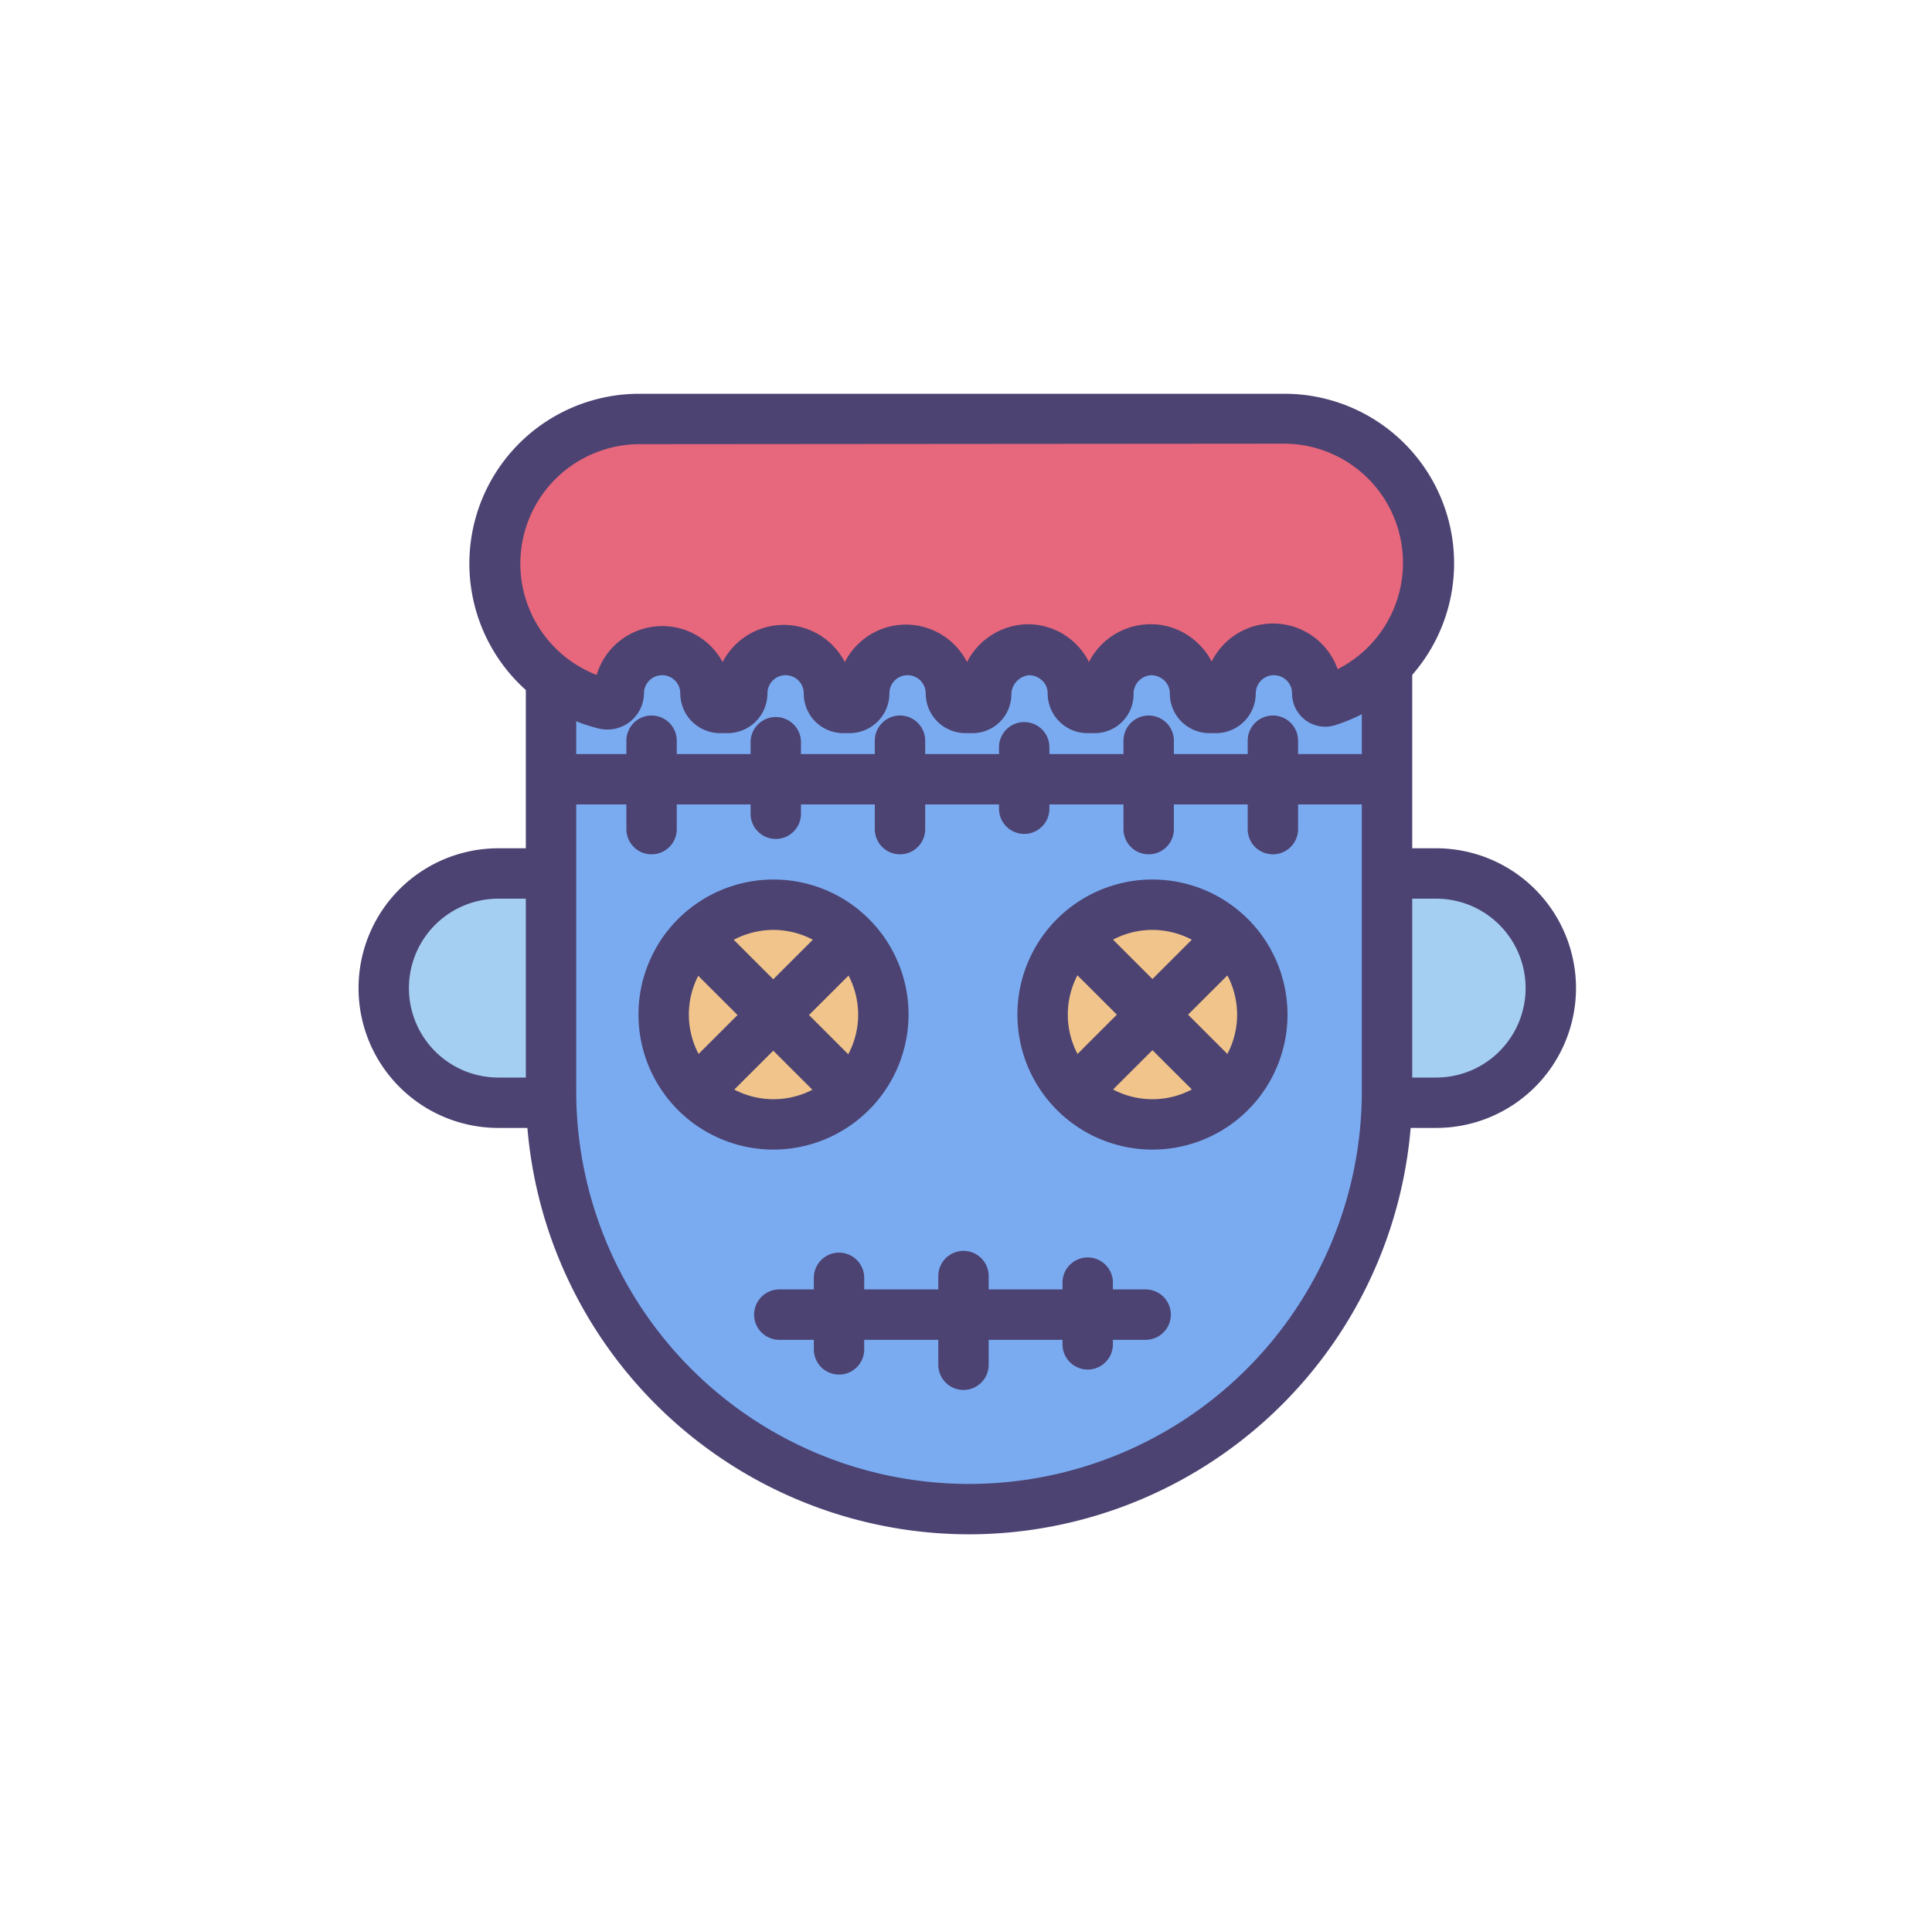 <?xml version="1.0" standalone="no"?><!DOCTYPE svg PUBLIC "-//W3C//DTD SVG 1.1//EN" "http://www.w3.org/Graphics/SVG/1.1/DTD/svg11.dtd"><svg t="1681720601016" class="icon" viewBox="0 0 1026 1024" version="1.1" xmlns="http://www.w3.org/2000/svg" p-id="13954" xmlns:xlink="http://www.w3.org/1999/xlink" width="128.25" height="128"><path d="M736.723 463.898H762.681a60.881 60.881 0 0 1 60.881 60.881A60.881 60.881 0 0 1 762.681 585.659h-25.423" fill="#A4CFF2" p-id="13955"></path><path d="M762.681 599.039h-25.423v-26.761H762.681a47.5 47.5 0 1 0 0-95.001h-25.423v-26.761H762.681a74.261 74.261 0 0 1 0 148.522z" fill="#4C4372" p-id="13956"></path><path d="M289.953 463.898h-25.289a60.881 60.881 0 0 0-60.881 60.881 60.881 60.881 0 0 0 60.881 60.881h25.289" fill="#A4CFF2" p-id="13957"></path><path d="M289.953 599.039h-25.289a74.261 74.261 0 0 1 0-148.522h25.289v26.761h-25.289a47.5 47.5 0 0 0 0 95.001h25.289z" fill="#4C4372" p-id="13958"></path><path d="M736.59 345.883v233.621A221.98 221.98 0 0 1 514.609 801.484a221.98 221.98 0 0 1-221.98-221.98V329.826" fill="#7AABF1" p-id="13959"></path><path d="M514.609 814.865a235.628 235.628 0 0 1-235.361-235.361V329.826h26.761v249.678a208.6 208.6 0 1 0 417.2 0V345.883h26.761v233.621A235.628 235.628 0 0 1 514.609 814.865z" fill="#4C4372" p-id="13960"></path><path d="M681.195 222.516H339.594a76.803 76.803 0 0 0-76.803 76.67 76.536 76.536 0 0 0 59.007 74.662 5.754 5.754 0 0 0 7.092-5.62 23.014 23.014 0 0 1 23.014-23.014 23.014 23.014 0 0 1 22.747 23.014 7.761 7.761 0 0 0 7.761 7.761h3.345a7.761 7.761 0 0 0 7.761-7.761 23.014 23.014 0 0 1 23.014-23.014 23.014 23.014 0 0 1 23.014 23.014 7.627 7.627 0 0 0 7.627 7.761h3.345a7.761 7.761 0 0 0 7.761-7.761A23.014 23.014 0 0 1 481.693 345.214a23.014 23.014 0 0 1 23.014 23.014 7.761 7.761 0 0 0 7.627 7.761h4.014a7.225 7.225 0 0 0 7.092-7.225 23.683 23.683 0 0 1 22.479-23.549 23.014 23.014 0 0 1 23.549 23.014 7.761 7.761 0 0 0 7.761 7.761h3.88a7.225 7.225 0 0 0 7.225-7.225 23.014 23.014 0 1 1 46.028 0 7.627 7.627 0 0 0 7.627 7.761h3.345a7.761 7.761 0 0 0 7.761-7.761 23.014 23.014 0 0 1 23.014-23.014 23.014 23.014 0 0 1 23.014 23.014 4.282 4.282 0 0 0 5.486 4.148 76.937 76.937 0 0 0 53.521-73.191 76.803 76.803 0 0 0-76.937-77.205z" fill="#E7677C" p-id="13961"></path><path d="M645.202 389.369H642.258a21.007 21.007 0 0 1-21.007-21.141 9.366 9.366 0 0 0-2.944-6.824 10.437 10.437 0 0 0-6.958-2.81 9.901 9.901 0 0 0-9.366 10.169 20.606 20.606 0 0 1-20.606 20.606h-3.88a21.141 21.141 0 0 1-21.141-21.141 8.965 8.965 0 0 0-2.944-6.824 10.169 10.169 0 0 0-6.958-2.81 10.437 10.437 0 0 0-9.366 10.169 20.606 20.606 0 0 1-20.472 20.606h-4.014a21.141 21.141 0 0 1-21.007-21.141 9.634 9.634 0 0 0-19.268 0 21.141 21.141 0 0 1-21.141 21.141h-3.345a21.007 21.007 0 0 1-21.007-21.141 9.634 9.634 0 1 0-19.268 0 21.141 21.141 0 0 1-21.141 21.141h-3.747a21.141 21.141 0 0 1-21.409-21.141 9.634 9.634 0 0 0-19.268 0 19.535 19.535 0 0 1-7.493 15.12 19.402 19.402 0 0 1-16.324 3.613 90.184 90.184 0 0 1 20.873-177.825h342.136A90.05 90.05 0 0 1 709.16 385.087a17.528 17.528 0 0 1-15.789-2.542 17.796 17.796 0 0 1-7.225-14.317 9.634 9.634 0 0 0-19.268 0 21.141 21.141 0 0 1-21.676 21.141zM339.594 235.896a63.423 63.423 0 0 0-22.747 122.564 36.395 36.395 0 0 1 66.902-6.824 36.528 36.528 0 0 1 64.895 0 36.395 36.395 0 0 1 64.895 0 36.796 36.796 0 0 1 31.31-20.071 36.127 36.127 0 0 1 33.451 20.071 36.662 36.662 0 0 1 31.31-20.071 35.859 35.859 0 0 1 26.761 10.303 34.521 34.521 0 0 1 7.092 9.5 36.395 36.395 0 0 1 66.902 4.014 63.289 63.289 0 0 0-28.902-119.754zM608.406 711.568H413.855a13.38 13.38 0 0 1 0-26.761h194.551a13.38 13.38 0 0 1 0 26.761z" fill="#4C4372" p-id="13962"></path><path d="M445.566 730.033a13.38 13.38 0 0 1-13.38-13.38v-38a13.38 13.38 0 0 1 26.761 0v38a13.38 13.38 0 0 1-13.38 13.38zM511.665 738.195a13.38 13.38 0 0 1-13.38-13.38v-47.099a13.38 13.38 0 0 1 26.761 0v47.099a13.38 13.38 0 0 1-13.38 13.38zM577.631 727.357a13.38 13.38 0 0 1-13.38-13.38v-32.782a13.38 13.38 0 0 1 26.761 0v32.782a13.38 13.38 0 0 1-13.38 13.38zM735.921 427.235H294.368a13.38 13.38 0 0 1 0-26.761h441.552a13.38 13.38 0 0 1 0 26.761z" fill="#4C4372" p-id="13963"></path><path d="M346.016 453.728a13.38 13.38 0 0 1-13.38-13.38V393.383a13.38 13.38 0 0 1 26.761 0v46.965a13.38 13.38 0 0 1-13.38 13.38zM411.982 445.566a13.38 13.38 0 0 1-13.38-13.38v-38a13.38 13.38 0 0 1 26.761 0v38a13.38 13.38 0 0 1-13.38 13.38zM477.947 453.728a13.38 13.38 0 0 1-13.38-13.38V393.383a13.38 13.38 0 0 1 26.761 0v46.965a13.38 13.38 0 0 1-13.38 13.38zM543.912 442.89a13.38 13.38 0 0 1-13.38-13.38v-32.648a13.38 13.38 0 0 1 26.761 0v32.648a13.38 13.38 0 0 1-13.38 13.38zM610.011 453.728a13.38 13.38 0 0 1-13.38-13.38V393.383a13.38 13.38 0 0 1 26.761 0v46.965a13.38 13.38 0 0 1-13.38 13.38zM675.976 453.728a13.38 13.38 0 0 1-13.38-13.38V393.383a13.38 13.38 0 0 1 26.761 0v46.965a13.38 13.38 0 0 1-13.38 13.38z" fill="#4C4372" p-id="13964"></path><path d="M612.018 538.828m-58.338 0a58.338 58.338 0 1 0 116.677 0 58.338 58.338 0 1 0-116.677 0Z" fill="#F0C48A" p-id="13965"></path><path d="M612.018 610.546a71.719 71.719 0 1 1 71.719-71.719 71.719 71.719 0 0 1-71.719 71.719z m0-116.677a44.958 44.958 0 1 0 44.958 44.958 45.092 45.092 0 0 0-44.958-44.958z" fill="#4C4372" p-id="13966"></path><path d="M643.061 583.384a13.38 13.38 0 0 1-9.366-4.014l-62.219-62.085a13.38 13.38 0 0 1 0-19 13.38 13.38 0 0 1 18.866 0l62.219 62.219a13.38 13.38 0 0 1 0 18.866 13.38 13.38 0 0 1-9.5 4.014z" fill="#4C4372" p-id="13967"></path><path d="M580.842 583.384a13.38 13.38 0 0 1-9.366-4.014 13.38 13.38 0 0 1 0-18.866l62.219-62.219a13.38 13.38 0 0 1 18.866 0 13.38 13.38 0 0 1 0 19l-62.219 62.085a13.38 13.38 0 0 1-9.5 4.014z" fill="#4C4372" p-id="13968"></path><path d="M410.777 538.828m-58.338 0a58.338 58.338 0 1 0 116.677 0 58.338 58.338 0 1 0-116.677 0Z" fill="#F0C48A" p-id="13969"></path><path d="M410.777 610.546a71.719 71.719 0 1 1 71.719-71.719 71.853 71.853 0 0 1-71.719 71.719z m0-116.677a44.958 44.958 0 1 0 44.958 44.958 45.092 45.092 0 0 0-44.958-44.958z" fill="#4C4372" p-id="13970"></path><path d="M441.552 583.384a13.38 13.38 0 0 1-9.5-4.014l-62.219-62.085a13.38 13.38 0 0 1 19-19l62.219 62.219a13.38 13.38 0 0 1 0 18.866 13.38 13.38 0 0 1-9.5 4.014z" fill="#4C4372" p-id="13971"></path><path d="M379.735 583.384a13.38 13.38 0 0 1-9.5-22.88l62.219-62.219a13.38 13.38 0 0 1 19 19l-62.219 62.085a13.38 13.38 0 0 1-9.5 4.014z" fill="#4C4372" p-id="13972"></path></svg>
